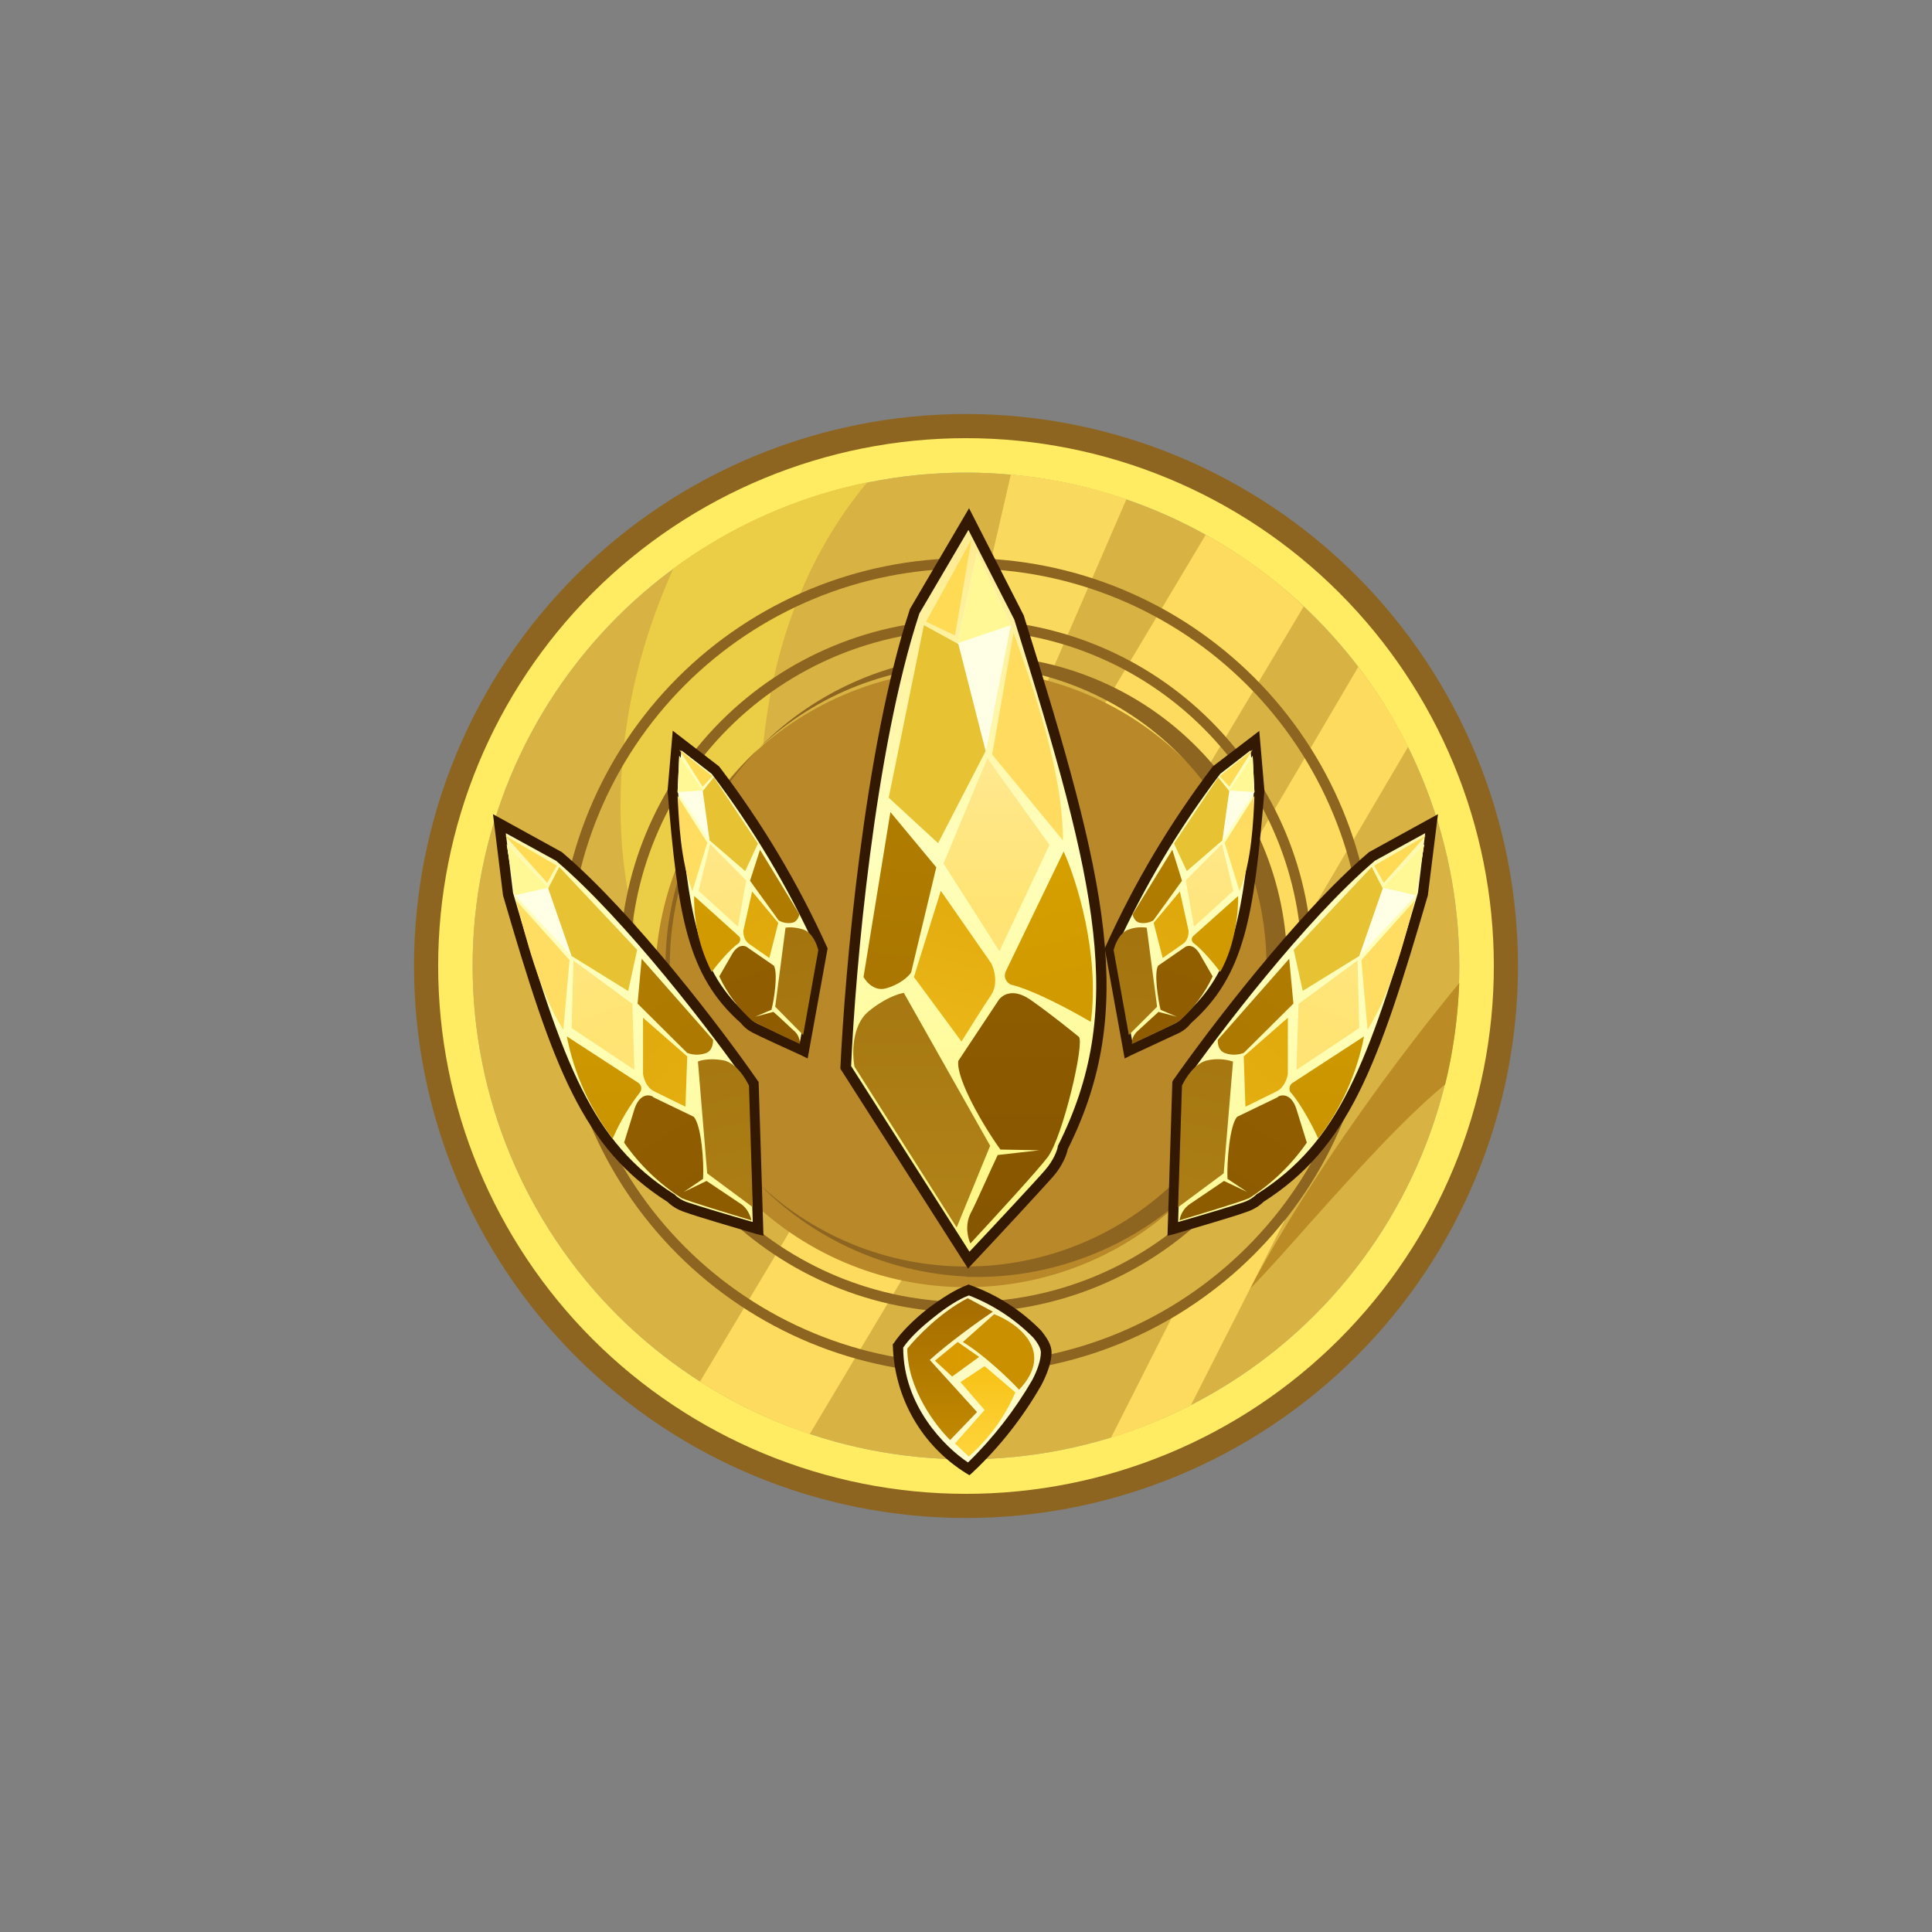 <svg width="24" height="24" viewBox="0 0 24 24" fill="none" xmlns="http://www.w3.org/2000/svg">
<rect x="0" y="0" width="24" height="24" fill="#808080" stroke="none"/>
<path d="M18.857 12C18.857 13.819 18.134 15.563 16.849 16.849C15.562 18.135 13.818 18.857 12 18.857C10.181 18.857 8.437 18.135 7.151 16.849C5.865 15.563 5.143 13.819 5.143 12C5.143 10.181 5.865 8.437 7.151 7.151C8.437 5.865 10.181 5.143 12 5.143C13.818 5.143 15.562 5.865 16.849 7.151C18.134 8.437 18.857 10.181 18.857 12ZM12 18.454C13.711 18.454 15.353 17.774 16.564 16.564C17.774 15.353 18.454 13.712 18.454 12C18.454 10.288 17.774 8.647 16.564 7.436C15.353 6.226 13.711 5.546 12 5.546C10.288 5.546 8.646 6.226 7.436 7.436C6.225 8.647 5.545 10.288 5.545 12C5.545 13.712 6.225 15.353 7.436 16.564C8.646 17.774 10.288 18.454 12 18.454Z" fill="#8D6521"/>
<path d="M18.128 12C18.128 13.625 17.483 15.184 16.333 16.334C15.184 17.483 13.625 18.128 12 18.128C10.374 18.128 8.816 17.483 7.666 16.334C6.517 15.184 5.871 13.625 5.871 12C5.871 10.375 6.517 8.816 7.666 7.666C8.816 6.517 10.374 5.871 12 5.871C13.625 5.871 15.184 6.517 16.333 7.666C17.483 8.816 18.128 10.375 18.128 12Z" fill="#D8B343"/>
<path d="M18.557 12C18.557 13.739 17.866 15.407 16.636 16.637C15.407 17.866 13.739 18.557 12 18.557C10.261 18.557 8.593 17.866 7.363 16.637C6.133 15.407 5.443 13.739 5.443 12C5.443 10.261 6.133 8.593 7.363 7.363C8.593 6.134 10.261 5.443 12 5.443C13.739 5.443 15.407 6.134 16.636 7.363C17.866 8.593 18.557 10.261 18.557 12ZM12 18.128C13.625 18.128 15.184 17.483 16.333 16.334C17.483 15.184 18.128 13.625 18.128 12C18.128 10.375 17.483 8.816 16.333 7.666C15.184 6.517 13.625 5.871 12 5.871C10.374 5.871 8.816 6.517 7.666 7.666C6.517 8.816 5.871 10.375 5.871 12C5.871 13.625 6.517 15.184 7.666 16.334C8.816 17.483 10.374 18.128 12 18.128Z" fill="#FFEC62"/>
<path d="M8.695 17.164L14.978 6.643C15.42 6.887 15.831 7.187 16.195 7.534L10.058 17.816C9.574 17.653 9.115 17.43 8.695 17.164ZM17.494 9.274L15.968 11.871L15.073 11.348L16.873 8.284C17.113 8.593 17.318 8.927 17.494 9.274Z" fill="#FCDB5F"/>
<path d="M18.128 12.21C18.111 12.643 18.051 13.067 17.953 13.47C17.438 13.894 16.821 14.58 16.281 15.184C16.003 15.497 15.745 15.789 15.527 16.011C16.303 14.554 17.425 13.063 18.128 12.21Z" fill="#BB8B25"/>
<path d="M10.774 5.991C10.153 6.729 9.535 7.92 9.454 9.63L8.16 12.219C7.74 11.404 7.315 9.39 8.365 7.063C9.081 6.534 9.903 6.169 10.774 5.991Z" fill="#ECCE46"/>
<path d="M12.557 5.893C13.054 5.94 13.538 6.043 13.993 6.201L12.634 9.339L12.013 8.254L12.557 5.897V5.893Z" fill="#FADA5E"/>
<path fill-rule="evenodd" clip-rule="evenodd" d="M12 16.937C13.309 16.937 14.565 16.417 15.491 15.491C16.417 14.565 16.937 13.309 16.937 12C16.937 10.691 16.417 9.435 15.491 8.509C14.565 7.583 13.309 7.063 12 7.063C10.69 7.063 9.435 7.583 8.509 8.509C7.583 9.435 7.063 10.691 7.063 12C7.063 13.309 7.583 14.565 8.509 15.491C9.435 16.417 10.69 16.937 12 16.937ZM12 17.066C13.343 17.066 14.632 16.532 15.582 15.582C16.532 14.632 17.065 13.344 17.065 12C17.065 10.656 16.532 9.368 15.582 8.418C14.632 7.468 13.343 6.934 12 6.934C10.656 6.934 9.368 7.468 8.418 8.418C7.468 9.368 6.934 10.656 6.934 12C6.934 13.344 7.468 14.632 8.418 15.582C9.368 16.532 10.656 17.066 12 17.066Z" fill="#8D6521"/>
<path fill-rule="evenodd" clip-rule="evenodd" d="M12 16.174C13.107 16.174 14.169 15.735 14.951 14.952C15.734 14.169 16.174 13.107 16.174 12C16.174 10.893 15.734 9.831 14.951 9.048C14.169 8.265 13.107 7.826 12 7.826C10.893 7.826 9.831 8.265 9.048 9.048C8.265 9.831 7.825 10.893 7.825 12C7.825 13.107 8.265 14.169 9.048 14.952C9.831 15.735 10.893 16.174 12 16.174ZM12 16.303C13.141 16.303 14.235 15.85 15.042 15.043C15.849 14.236 16.303 13.141 16.303 12C16.303 10.859 15.849 9.764 15.042 8.957C14.235 8.15 13.141 7.697 12 7.697C10.858 7.697 9.764 8.15 8.957 8.957C8.15 9.764 7.697 10.859 7.697 12C7.697 13.141 8.15 14.236 8.957 15.043C9.764 15.85 10.858 16.303 12 16.303Z" fill="#8D6521"/>
<path d="M15.861 12C15.878 12.518 15.791 13.033 15.605 13.517C15.419 14 15.137 14.441 14.777 14.813C14.417 15.185 13.986 15.482 13.509 15.684C13.032 15.886 12.52 15.99 12.002 15.99C11.484 15.99 10.971 15.886 10.495 15.684C10.018 15.482 9.586 15.185 9.226 14.813C8.866 14.441 8.585 14 8.399 13.517C8.212 13.033 8.125 12.518 8.143 12C8.189 11.008 8.616 10.073 9.334 9.388C10.053 8.703 11.007 8.32 12 8.32C12.992 8.32 13.947 8.703 14.665 9.388C15.383 10.073 15.81 11.008 15.857 12H15.861Z" fill="#B88829"/>
<path fill-rule="evenodd" clip-rule="evenodd" d="M12 15.733C12.99 15.733 13.939 15.339 14.639 14.639C15.339 13.939 15.733 12.99 15.733 12C15.733 11.01 15.339 10.06 14.639 9.36C13.939 8.66 12.99 8.267 12 8.267C11.01 8.267 10.06 8.66 9.36 9.36C8.66 10.06 8.267 11.01 8.267 12C8.267 12.99 8.66 13.939 9.36 14.639C10.06 15.339 11.01 15.733 12 15.733ZM12 15.861C12.517 15.879 13.033 15.792 13.517 15.605C14 15.419 14.441 15.138 14.813 14.778C15.185 14.418 15.481 13.986 15.683 13.509C15.886 13.033 15.99 12.52 15.99 12.002C15.99 11.484 15.886 10.972 15.683 10.495C15.481 10.018 15.185 9.587 14.813 9.227C14.441 8.866 14 8.585 13.517 8.399C13.033 8.213 12.517 8.126 12 8.143C11.008 8.19 10.073 8.616 9.388 9.335C8.702 10.053 8.32 11.007 8.32 12C8.32 12.993 8.702 13.947 9.388 14.665C10.073 15.384 11.008 15.81 12 15.857V15.861Z" fill="#8D6521"/>
<path d="M13.8 17.863L14.55 16.38C15.094 16.058 15.578 15.643 15.964 15.15L14.794 17.456C14.477 17.619 14.143 17.756 13.795 17.863H13.8Z" fill="#FCDB5F"/>
<path d="M10.508 13.26L12.034 15.656C12.317 15.356 12.908 14.717 13.028 14.58C13.148 14.438 13.195 14.306 13.2 14.254C14.057 12.54 13.701 10.997 12.66 7.676L12.034 6.45L11.365 7.594C10.8 9.309 10.56 12.086 10.508 13.26Z" fill="url(#paint0_linear_101_7374)"/>
<path d="M12.038 6.313L12.72 7.65V7.654C13.757 10.963 14.13 12.54 13.264 14.276C13.251 14.344 13.2 14.481 13.08 14.618C12.955 14.76 12.364 15.399 12.081 15.698L12.025 15.758L10.44 13.277V13.26C10.495 12.081 10.735 9.296 11.301 7.573V7.569L12.038 6.313ZM11.421 7.62C10.864 9.313 10.624 12.06 10.573 13.243L12.043 15.549C12.343 15.231 12.87 14.666 12.981 14.537C13.093 14.409 13.135 14.28 13.14 14.246V14.237L13.144 14.229C13.988 12.544 13.641 11.018 12.6 7.697L12.03 6.583L11.421 7.62Z" fill="#341902"/>
<path d="M11.897 7.989L12.137 6.866L12.557 7.766L12.244 9.351L11.897 7.989Z" fill="#FFFFE6"/>
<path d="M11.897 7.989L12.137 6.866L12.557 7.766L11.897 7.989Z" fill="#FFF894"/>
<path d="M11.653 10.474L12.244 9.33L11.905 8.001L11.477 7.766L11.04 9.909L11.653 10.474Z" fill="#E7C233"/>
<path d="M11.631 10.774L11.061 10.088L10.727 12.137C10.727 12.137 10.83 12.326 11.005 12.278C11.177 12.231 11.288 12.129 11.318 12.081L11.631 10.774Z" fill="url(#paint1_linear_101_7374)"/>
<path d="M11.721 10.727L12.265 9.42L13.037 10.496L12.415 11.816L11.721 10.727Z" fill="url(#paint2_linear_101_7374)"/>
<path d="M13.213 10.577L12.497 12.06C12.454 12.154 12.518 12.214 12.557 12.231C12.857 12.304 13.345 12.574 13.551 12.694C13.663 11.841 13.371 10.928 13.213 10.577Z" fill="url(#paint3_linear_101_7374)"/>
<path d="M12.313 11.966L11.687 11.066L11.353 12.137L11.944 12.938C12.03 12.801 12.218 12.497 12.313 12.36C12.403 12.219 12.351 12.039 12.313 11.966Z" fill="url(#paint4_linear_101_7374)"/>
<path d="M12.394 12.441L11.905 13.178C11.871 13.401 12.235 14.018 12.428 14.28L12.913 14.289L12.394 14.348C12.291 14.563 12.124 14.948 12.055 15.077C11.983 15.223 12.025 15.386 12.055 15.446C12.33 15.15 12.908 14.52 13.015 14.374C13.204 14.121 13.478 12.947 13.401 12.879C13.315 12.81 13.084 12.621 12.831 12.441C12.583 12.253 12.437 12.364 12.394 12.441Z" fill="url(#paint5_linear_101_7374)"/>
<path d="M10.787 12.566C10.581 12.737 10.585 13.093 10.615 13.251L11.884 15.248L12.3 14.233L11.228 12.334C11.164 12.343 10.988 12.399 10.787 12.566Z" fill="url(#paint6_linear_101_7374)"/>
<path d="M12.325 9.373L13.204 10.44C13.204 9.57 12.827 8.529 12.591 7.86L12.325 9.373Z" fill="url(#paint7_linear_101_7374)"/>
<path d="M11.863 7.894L11.503 7.723L12.068 6.703L11.863 7.894Z" fill="#FFDA55"/>
<path d="M13.787 11.79L14.018 13.054L14.618 12.771C14.691 12.737 14.734 12.686 14.747 12.668C15.398 12.098 15.51 11.387 15.643 9.819L15.591 9.201L15.115 9.566C14.59 10.256 14.144 11.004 13.787 11.794V11.79Z" fill="url(#paint8_linear_101_7374)"/>
<path d="M15.643 9.077L15.707 9.819V9.827C15.578 11.383 15.463 12.12 14.794 12.711C14.755 12.762 14.706 12.803 14.648 12.831L14.048 13.11L13.971 13.149L13.723 11.781L13.731 11.764C14.09 10.969 14.537 10.217 15.064 9.523L15.068 9.519L15.647 9.077H15.643ZM15.158 9.613C14.644 10.291 14.207 11.024 13.855 11.799L14.07 12.96L14.588 12.716C14.629 12.697 14.664 12.669 14.691 12.634L14.695 12.626L14.704 12.617C15.33 12.069 15.445 11.387 15.578 9.819L15.535 9.321L15.158 9.613Z" fill="#341902"/>
<path d="M15.27 9.819L15.561 9.39L15.583 9.84L15.18 10.448L15.27 9.819Z" fill="#FFFFE6"/>
<path d="M15.27 9.819L15.561 9.39L15.583 9.84L15.27 9.819Z" fill="#FFF894"/>
<path d="M14.743 10.821L15.184 10.44L15.27 9.827L15.133 9.656L14.584 10.479L14.743 10.821Z" fill="#E7C233"/>
<path d="M14.683 10.941L14.563 10.556L14.07 11.357C14.07 11.357 14.083 11.451 14.164 11.464C14.22 11.473 14.277 11.462 14.327 11.434L14.683 10.941Z" fill="url(#paint9_linear_101_7374)"/>
<path d="M14.73 10.937L15.18 10.483L15.321 11.066L14.833 11.511L14.73 10.937Z" fill="url(#paint10_linear_101_7374)"/>
<path d="M15.381 11.13L14.824 11.627C14.79 11.657 14.807 11.696 14.824 11.713C14.935 11.794 15.094 11.987 15.158 12.073C15.351 11.734 15.385 11.301 15.381 11.13Z" fill="url(#paint11_linear_101_7374)"/>
<path d="M14.764 11.559L14.657 11.074L14.331 11.464L14.443 11.901L14.7 11.721C14.76 11.678 14.768 11.593 14.764 11.559Z" fill="url(#paint12_linear_101_7374)"/>
<path d="M14.717 11.768L14.387 11.996C14.335 12.081 14.383 12.403 14.417 12.544L14.618 12.63L14.391 12.57L14.125 12.814C14.104 12.834 14.088 12.858 14.076 12.884C14.065 12.911 14.06 12.94 14.061 12.969C14.228 12.891 14.575 12.729 14.648 12.686C14.824 12.531 14.966 12.341 15.064 12.129L14.901 11.846C14.828 11.726 14.747 11.743 14.717 11.768Z" fill="url(#paint13_linear_101_7374)"/>
<path d="M14.023 11.546C13.907 11.584 13.851 11.734 13.834 11.803L14.023 12.857L14.374 12.506L14.245 11.524C14.171 11.513 14.094 11.52 14.023 11.546Z" fill="url(#paint14_linear_101_7374)"/>
<path d="M15.214 10.474L15.398 11.07C15.548 10.706 15.57 10.204 15.583 9.887L15.21 10.474H15.214Z" fill="url(#paint15_linear_101_7374)"/>
<path d="M15.27 9.771L15.15 9.643L15.561 9.313L15.27 9.776V9.771Z" fill="#FFDA55"/>
<path d="M14.627 13.457L14.567 15.266L15.454 15.004C15.561 14.966 15.634 14.906 15.655 14.88C16.688 14.224 17.048 13.26 17.674 11.108L17.785 10.23L17.044 10.637C16.157 11.391 15.064 12.831 14.627 13.461V13.457Z" fill="url(#paint16_linear_101_7374)"/>
<path d="M17.863 10.114L17.738 11.117V11.121C17.113 13.268 16.748 14.258 15.694 14.931C15.66 14.966 15.583 15.026 15.471 15.06C15.36 15.103 14.833 15.257 14.588 15.33L14.503 15.351L14.563 13.44L14.571 13.423C15.008 12.797 16.11 11.348 17.001 10.59L17.005 10.586L17.863 10.114ZM17.078 10.693C16.208 11.434 15.133 12.848 14.691 13.479L14.635 15.18C14.905 15.103 15.334 14.974 15.433 14.94C15.531 14.91 15.591 14.854 15.604 14.841L15.613 14.833L15.621 14.829C16.628 14.186 16.984 13.247 17.614 11.091L17.704 10.35L17.078 10.693Z" fill="#341902"/>
<path d="M17.177 11.027L17.691 10.491L17.588 11.121L16.877 11.889L17.177 11.027Z" fill="#FFFFE6"/>
<path d="M17.177 11.027L17.691 10.491L17.588 11.121L17.177 11.027Z" fill="#FFF894"/>
<path d="M16.183 12.309L16.885 11.876L17.177 11.036L17.04 10.77L16.071 11.799L16.183 12.309Z" fill="#E7C233"/>
<path d="M16.067 12.467L16.015 11.91L15.128 12.917C15.128 12.917 15.115 13.05 15.223 13.084C15.297 13.109 15.377 13.107 15.45 13.08L16.067 12.467Z" fill="url(#paint17_linear_101_7374)"/>
<path d="M16.131 12.471L16.864 11.931L16.885 12.771L16.105 13.29L16.131 12.471Z" fill="url(#paint18_linear_101_7374)"/>
<path d="M16.945 12.874L16.063 13.448C16.043 13.459 16.028 13.478 16.022 13.499C16.015 13.521 16.018 13.544 16.028 13.564C16.157 13.706 16.315 14.006 16.375 14.143C16.661 13.77 16.856 13.335 16.945 12.874Z" fill="url(#paint19_linear_101_7374)"/>
<path d="M15.998 12.643L15.45 13.123L15.471 13.748L15.861 13.556C15.955 13.508 15.99 13.393 15.998 13.341V12.643Z" fill="url(#paint20_linear_101_7374)"/>
<path d="M15.874 13.629L15.368 13.873C15.274 13.98 15.24 14.438 15.248 14.644L15.493 14.807L15.205 14.67L14.781 14.957C14.747 14.98 14.718 15.01 14.696 15.045C14.674 15.079 14.659 15.118 14.653 15.159C14.897 15.086 15.411 14.931 15.518 14.884C15.8 14.704 16.043 14.469 16.234 14.194L16.101 13.766C16.037 13.586 15.925 13.594 15.874 13.624V13.629Z" fill="url(#paint21_linear_101_7374)"/>
<path d="M15.008 13.17C14.85 13.196 14.725 13.393 14.683 13.487L14.635 14.996L15.201 14.576L15.317 13.187C15.217 13.155 15.111 13.149 15.008 13.17Z" fill="url(#paint22_linear_101_7374)"/>
<path d="M16.911 11.927L16.988 12.793C17.288 12.321 17.46 11.627 17.575 11.186L16.911 11.927Z" fill="url(#paint23_linear_101_7374)"/>
<path d="M17.19 10.967L17.07 10.753L17.713 10.38L17.19 10.967Z" fill="#FFDA55"/>
<path d="M9.36 13.457L9.415 15.266L8.533 15.004C8.456 14.98 8.387 14.937 8.331 14.88C7.298 14.224 6.938 13.26 6.313 11.108L6.201 10.23L6.943 10.637C7.83 11.391 8.923 12.831 9.36 13.461V13.457Z" fill="url(#paint24_linear_101_7374)"/>
<path d="M6.124 10.114L6.248 11.117V11.121C6.874 13.268 7.234 14.258 8.293 14.931C8.327 14.966 8.404 15.026 8.515 15.06C8.627 15.103 9.15 15.257 9.398 15.33L9.484 15.351L9.424 13.44L9.411 13.423C8.978 12.797 7.877 11.348 6.985 10.59L6.981 10.586L6.124 10.114ZM6.908 10.693C7.778 11.434 8.854 12.848 9.295 13.479L9.351 15.18C9.081 15.103 8.653 14.974 8.554 14.94C8.455 14.91 8.395 14.854 8.383 14.841L8.374 14.833L8.365 14.829C7.358 14.186 7.003 13.247 6.373 11.091L6.283 10.35L6.908 10.693Z" fill="#341902"/>
<path d="M6.81 11.027L6.295 10.491L6.398 11.121L7.11 11.889L6.81 11.027Z" fill="#FFFFE6"/>
<path d="M6.81 11.027L6.295 10.491L6.398 11.121L6.81 11.027Z" fill="#FFF894"/>
<path d="M7.8 12.309L7.101 11.876L6.81 11.036L6.947 10.77L7.915 11.799L7.804 12.309H7.8Z" fill="#E7C233"/>
<path d="M7.92 12.467L7.971 11.91L8.858 12.917C8.858 12.917 8.867 13.05 8.764 13.084C8.69 13.109 8.61 13.107 8.537 13.08L7.92 12.467Z" fill="url(#paint25_linear_101_7374)"/>
<path d="M7.855 12.471L7.123 11.931L7.101 12.771L7.881 13.29L7.855 12.471Z" fill="url(#paint26_linear_101_7374)"/>
<path d="M7.041 12.874L7.924 13.448C7.984 13.487 7.967 13.543 7.954 13.564C7.816 13.742 7.701 13.936 7.611 14.143C7.326 13.77 7.131 13.335 7.041 12.874Z" fill="url(#paint27_linear_101_7374)"/>
<path d="M7.988 12.643L8.537 13.123L8.515 13.748L8.125 13.556C8.027 13.508 7.997 13.393 7.988 13.341V12.643Z" fill="url(#paint28_linear_101_7374)"/>
<path d="M8.113 13.629L8.618 13.873C8.713 13.98 8.747 14.438 8.734 14.644L8.494 14.807L8.777 14.67L9.205 14.957C9.291 15.013 9.325 15.116 9.334 15.159C9.09 15.086 8.575 14.931 8.468 14.884C8.187 14.704 7.943 14.469 7.753 14.194L7.885 13.766C7.95 13.586 8.061 13.594 8.113 13.624V13.629Z" fill="url(#paint29_linear_101_7374)"/>
<path d="M8.978 13.17C9.137 13.196 9.261 13.393 9.304 13.487L9.351 14.996L8.785 14.576L8.67 13.187C8.704 13.17 8.815 13.144 8.978 13.17Z" fill="url(#paint30_linear_101_7374)"/>
<path d="M7.075 11.927L6.998 12.793C6.698 12.321 6.527 11.627 6.411 11.186L7.075 11.927Z" fill="url(#paint31_linear_101_7374)"/>
<path d="M6.797 10.967L6.917 10.753L6.274 10.38L6.797 10.967Z" fill="#FFDA55"/>
<path d="M10.213 11.79L9.981 13.054L9.381 12.771C9.33 12.748 9.286 12.713 9.253 12.668C8.605 12.098 8.49 11.387 8.357 9.819L8.408 9.201L8.888 9.566C9.414 10.256 9.859 11.004 10.217 11.794L10.213 11.79Z" fill="url(#paint32_linear_101_7374)"/>
<path d="M8.357 9.077L8.293 9.819V9.827C8.421 11.383 8.537 12.12 9.205 12.711C9.227 12.741 9.278 12.793 9.355 12.831C9.428 12.87 9.784 13.033 9.955 13.11L10.033 13.149L10.281 11.781L10.273 11.764C9.913 10.969 9.464 10.217 8.935 9.523L8.931 9.519L8.357 9.077ZM8.841 9.613C9.355 10.291 9.792 11.024 10.144 11.799L9.934 12.96L9.411 12.716C9.371 12.697 9.336 12.669 9.308 12.634V12.626L9.295 12.617C8.67 12.069 8.554 11.387 8.421 9.819L8.464 9.321L8.841 9.613Z" fill="#341902"/>
<path d="M8.73 9.819L8.438 9.39L8.417 9.84L8.82 10.448L8.734 9.819H8.73Z" fill="#FFFFE6"/>
<path d="M8.73 9.819L8.438 9.39L8.417 9.84L8.73 9.819Z" fill="#FFF894"/>
<path d="M9.257 10.821L8.815 10.44L8.73 9.827L8.867 9.656L9.415 10.479L9.257 10.821Z" fill="#E7C233"/>
<path d="M9.317 10.941L9.441 10.556L9.93 11.357C9.93 11.357 9.917 11.451 9.835 11.464C9.779 11.473 9.722 11.462 9.673 11.434L9.317 10.941Z" fill="url(#paint33_linear_101_7374)"/>
<path d="M9.27 10.937L8.82 10.483L8.678 11.066L9.167 11.511L9.27 10.937Z" fill="url(#paint34_linear_101_7374)"/>
<path d="M8.623 11.13L9.175 11.627C9.21 11.657 9.193 11.696 9.18 11.713C9.064 11.794 8.905 11.987 8.841 12.073C8.692 11.781 8.617 11.457 8.623 11.13Z" fill="url(#paint35_linear_101_7374)"/>
<path d="M9.235 11.559L9.343 11.074L9.668 11.464L9.557 11.901L9.3 11.721C9.24 11.678 9.231 11.593 9.235 11.559Z" fill="url(#paint36_linear_101_7374)"/>
<path d="M9.283 11.768L9.613 11.996C9.664 12.081 9.621 12.403 9.583 12.544L9.381 12.63L9.608 12.57C9.694 12.643 9.823 12.771 9.874 12.814C9.93 12.866 9.938 12.943 9.938 12.969C9.74 12.879 9.545 12.784 9.351 12.686C9.175 12.531 9.033 12.341 8.935 12.129L9.098 11.846C9.171 11.726 9.253 11.743 9.283 11.768Z" fill="url(#paint37_linear_101_7374)"/>
<path d="M9.977 11.546C10.093 11.584 10.148 11.734 10.165 11.803L9.977 12.857L9.63 12.506L9.758 11.524C9.78 11.52 9.865 11.511 9.977 11.546Z" fill="url(#paint38_linear_101_7374)"/>
<path d="M8.785 10.474L8.601 11.07C8.455 10.706 8.434 10.204 8.417 9.887L8.79 10.474H8.785Z" fill="url(#paint39_linear_101_7374)"/>
<path d="M8.73 9.771L8.85 9.643L8.438 9.313L8.73 9.776V9.771Z" fill="#FFDA55"/>
<path d="M11.155 16.718C11.165 17.026 11.251 17.325 11.404 17.591C11.557 17.858 11.774 18.082 12.034 18.244C12.3 18.013 12.994 17.229 12.994 16.8C12.994 16.521 12.308 16.106 12.034 16.029C11.689 16.182 11.388 16.417 11.155 16.714V16.718Z" fill="url(#paint40_linear_101_7374)"/>
<path d="M12.034 15.956L12.051 15.964C12.385 16.083 12.687 16.277 12.934 16.53C13.003 16.616 13.063 16.706 13.063 16.8C13.063 16.92 13.011 17.061 12.938 17.203C12.707 17.608 12.417 17.977 12.077 18.296L12.043 18.326L12 18.3C11.729 18.131 11.504 17.898 11.346 17.622C11.187 17.345 11.1 17.033 11.091 16.714V16.697L11.104 16.684C11.194 16.547 11.353 16.393 11.52 16.26C11.691 16.131 11.871 16.016 12.013 15.964L12.034 15.956ZM12.034 16.093C11.914 16.136 11.755 16.238 11.601 16.363C11.447 16.483 11.301 16.62 11.22 16.74C11.22 17.46 11.734 17.974 12.025 18.167C12.337 17.864 12.605 17.519 12.823 17.143C12.891 17.014 12.93 16.89 12.93 16.8C12.93 16.757 12.9 16.693 12.835 16.616C12.609 16.388 12.338 16.209 12.038 16.093H12.034Z" fill="#341902"/>
<path d="M12.021 16.127C11.678 16.303 11.378 16.62 11.271 16.753C11.271 17.254 11.627 17.717 11.803 17.889L12.137 17.541L11.55 16.894C11.773 16.689 12.167 16.406 12.334 16.294L12.021 16.127Z" fill="url(#paint41_linear_101_7374)"/>
<path d="M12.163 16.856L11.828 17.1L11.614 16.903L11.897 16.671L12.163 16.856Z" fill="url(#paint42_linear_101_7374)"/>
<path d="M12.347 16.328L11.961 16.671C12.223 16.83 12.535 17.13 12.66 17.263C13.114 16.783 12.638 16.436 12.347 16.324V16.328Z" fill="url(#paint43_linear_101_7374)"/>
<path d="M12.231 16.971L11.931 17.169L12.231 17.516L11.863 17.931L12.034 18.094C12.284 17.875 12.481 17.602 12.613 17.297L12.231 16.971Z" fill="url(#paint44_linear_101_7374)"/>
<defs>
<linearGradient id="paint0_linear_101_7374" x1="11.998" y1="5.143" x2="11.998" y2="18.857" gradientUnits="userSpaceOnUse">
<stop stop-color="#FEE481"/>
<stop offset="0.4" stop-color="#FFFFBD"/>
<stop offset="0.68" stop-color="#FFF88A"/>
<stop offset="1" stop-color="#F1E675"/>
</linearGradient>
<linearGradient id="paint1_linear_101_7374" x1="11.967" y1="5.17" x2="10.771" y2="19.287" gradientUnits="userSpaceOnUse">
<stop stop-color="#C18B00"/>
<stop offset="1" stop-color="#936200"/>
</linearGradient>
<linearGradient id="paint2_linear_101_7374" x1="12.022" y1="5.143" x2="12.022" y2="18.857" gradientUnits="userSpaceOnUse">
<stop stop-color="#FFF5D0"/>
<stop offset="0.45" stop-color="#FFE373"/>
<stop offset="1" stop-color="#FFE78A"/>
</linearGradient>
<linearGradient id="paint3_linear_101_7374" x1="9.406" y1="9.862" x2="11.775" y2="20.111" gradientUnits="userSpaceOnUse">
<stop stop-color="#DAA400"/>
<stop offset="1" stop-color="#BC8600"/>
</linearGradient>
<linearGradient id="paint4_linear_101_7374" x1="13.93" y1="8.846" x2="11.958" y2="16.16" gradientUnits="userSpaceOnUse">
<stop stop-color="#D49B00"/>
<stop offset="1" stop-color="#FBC928"/>
</linearGradient>
<linearGradient id="paint5_linear_101_7374" x1="12.008" y1="5.147" x2="12.008" y2="18.857" gradientUnits="userSpaceOnUse">
<stop stop-color="#9D6900"/>
<stop offset="1" stop-color="#7F4F00"/>
</linearGradient>
<linearGradient id="paint6_linear_101_7374" x1="12.009" y1="5.143" x2="12.009" y2="18.857" gradientUnits="userSpaceOnUse">
<stop stop-color="#905E00"/>
<stop offset="1" stop-color="#BC9021"/>
</linearGradient>
<linearGradient id="paint7_linear_101_7374" x1="8.889" y1="6.054" x2="9.83" y2="18.157" gradientUnits="userSpaceOnUse">
<stop stop-color="#FFDB5B"/>
<stop offset="1" stop-color="#FFDF6A"/>
</linearGradient>
<linearGradient id="paint8_linear_101_7374" x1="18.667" y1="5.173" x2="15.638" y2="20.578" gradientUnits="userSpaceOnUse">
<stop offset="0.4" stop-color="#FFFFBD"/>
<stop offset="0.68" stop-color="#FFF88A"/>
</linearGradient>
<linearGradient id="paint9_linear_101_7374" x1="17.227" y1="5.465" x2="10.388" y2="20.68" gradientUnits="userSpaceOnUse">
<stop stop-color="#C18B00"/>
<stop offset="1" stop-color="#936200"/>
</linearGradient>
<linearGradient id="paint10_linear_101_7374" x1="16.671" y1="5.429" x2="13.223" y2="20.199" gradientUnits="userSpaceOnUse">
<stop stop-color="#FFF5D0"/>
<stop offset="0.45" stop-color="#FFE373"/>
<stop offset="1" stop-color="#FFE78A"/>
</linearGradient>
<linearGradient id="paint11_linear_101_7374" x1="11.925" y1="8.571" x2="12.155" y2="18.616" gradientUnits="userSpaceOnUse">
<stop stop-color="#DAA400"/>
<stop offset="1" stop-color="#BC8600"/>
</linearGradient>
<linearGradient id="paint12_linear_101_7374" x1="16.795" y1="9.548" x2="11.968" y2="17.542" gradientUnits="userSpaceOnUse">
<stop stop-color="#D49B00"/>
<stop offset="1" stop-color="#FBC928"/>
</linearGradient>
<linearGradient id="paint13_linear_101_7374" x1="15.868" y1="5.4" x2="10.707" y2="20.724" gradientUnits="userSpaceOnUse">
<stop stop-color="#9D6900"/>
<stop offset="1" stop-color="#7F4F00"/>
</linearGradient>
<linearGradient id="paint14_linear_101_7374" x1="17.986" y1="5.59" x2="15.652" y2="19.801" gradientUnits="userSpaceOnUse">
<stop stop-color="#905E00"/>
<stop offset="1" stop-color="#BC9021"/>
</linearGradient>
<linearGradient id="paint15_linear_101_7374" x1="17.438" y1="5.938" x2="16.829" y2="17.744" gradientUnits="userSpaceOnUse">
<stop stop-color="#FFDB5B"/>
<stop offset="1" stop-color="#FFDF6A"/>
</linearGradient>
<linearGradient id="paint16_linear_101_7374" x1="18.985" y1="5.201" x2="12.234" y2="21.749" gradientUnits="userSpaceOnUse">
<stop stop-color="#FEE481"/>
<stop offset="0.4" stop-color="#FFFFBD"/>
<stop offset="0.68" stop-color="#FFF88A"/>
</linearGradient>
<linearGradient id="paint17_linear_101_7374" x1="18.982" y1="5.537" x2="7.568" y2="20.021" gradientUnits="userSpaceOnUse">
<stop stop-color="#C18B00"/>
<stop offset="1" stop-color="#936200"/>
</linearGradient>
<linearGradient id="paint18_linear_101_7374" x1="19.535" y1="5.532" x2="13.529" y2="21.949" gradientUnits="userSpaceOnUse">
<stop stop-color="#FFF5D0"/>
<stop offset="0.45" stop-color="#FFE373"/>
<stop offset="1" stop-color="#FFE78A"/>
</linearGradient>
<linearGradient id="paint19_linear_101_7374" x1="12.139" y1="8.062" x2="11.218" y2="18.602" gradientUnits="userSpaceOnUse">
<stop stop-color="#DAA400"/>
<stop offset="1" stop-color="#BC8600"/>
</linearGradient>
<linearGradient id="paint20_linear_101_7374" x1="18.321" y1="9.874" x2="10.513" y2="18.561" gradientUnits="userSpaceOnUse">
<stop stop-color="#D49B00"/>
<stop offset="1" stop-color="#FBC928"/>
</linearGradient>
<linearGradient id="paint21_linear_101_7374" x1="17.222" y1="5.556" x2="7.557" y2="20.43" gradientUnits="userSpaceOnUse">
<stop stop-color="#9D6900"/>
<stop offset="1" stop-color="#7F4F00"/>
</linearGradient>
<linearGradient id="paint22_linear_101_7374" x1="21.099" y1="5.908" x2="17.359" y2="21.746" gradientUnits="userSpaceOnUse">
<stop stop-color="#905E00"/>
<stop offset="1" stop-color="#BC9021"/>
</linearGradient>
<linearGradient id="paint23_linear_101_7374" x1="17.353" y1="5.874" x2="15.568" y2="18.628" gradientUnits="userSpaceOnUse">
<stop stop-color="#FFDB5B"/>
<stop offset="1" stop-color="#FFDF6A"/>
</linearGradient>
<linearGradient id="paint24_linear_101_7374" x1="5.015" y1="5.201" x2="11.759" y2="21.755" gradientUnits="userSpaceOnUse">
<stop stop-color="#FEE481"/>
<stop offset="0.4" stop-color="#FFFFBD"/>
<stop offset="0.68" stop-color="#FFF88A"/>
</linearGradient>
<linearGradient id="paint25_linear_101_7374" x1="5.017" y1="5.537" x2="16.431" y2="20.025" gradientUnits="userSpaceOnUse">
<stop stop-color="#C18B00"/>
<stop offset="1" stop-color="#936200"/>
</linearGradient>
<linearGradient id="paint26_linear_101_7374" x1="4.464" y1="5.532" x2="10.471" y2="21.949" gradientUnits="userSpaceOnUse">
<stop stop-color="#FFF5D0"/>
<stop offset="0.45" stop-color="#FFE373"/>
<stop offset="1" stop-color="#FFE78A"/>
</linearGradient>
<linearGradient id="paint27_linear_101_7374" x1="11.875" y1="8.062" x2="12.794" y2="18.602" gradientUnits="userSpaceOnUse">
<stop stop-color="#DAA400"/>
<stop offset="1" stop-color="#BC8600"/>
</linearGradient>
<linearGradient id="paint28_linear_101_7374" x1="5.678" y1="9.874" x2="13.384" y2="18.517" gradientUnits="userSpaceOnUse">
<stop stop-color="#D49B00"/>
<stop offset="1" stop-color="#FBC928"/>
</linearGradient>
<linearGradient id="paint29_linear_101_7374" x1="6.778" y1="5.556" x2="16.443" y2="20.43" gradientUnits="userSpaceOnUse">
<stop stop-color="#9D6900"/>
<stop offset="1" stop-color="#7F4F00"/>
</linearGradient>
<linearGradient id="paint30_linear_101_7374" x1="2.9" y1="5.896" x2="6.647" y2="21.747" gradientUnits="userSpaceOnUse">
<stop stop-color="#905E00"/>
<stop offset="1" stop-color="#BC9021"/>
</linearGradient>
<linearGradient id="paint31_linear_101_7374" x1="6.647" y1="5.874" x2="8.431" y2="18.628" gradientUnits="userSpaceOnUse">
<stop stop-color="#FFDB5B"/>
<stop offset="1" stop-color="#FFDF6A"/>
</linearGradient>
<linearGradient id="paint32_linear_101_7374" x1="5.332" y1="5.173" x2="8.378" y2="20.584" gradientUnits="userSpaceOnUse">
<stop offset="0.4" stop-color="#FFFFBD"/>
<stop offset="0.68" stop-color="#FFF88A"/>
</linearGradient>
<linearGradient id="paint33_linear_101_7374" x1="6.773" y1="5.465" x2="13.612" y2="20.68" gradientUnits="userSpaceOnUse">
<stop stop-color="#C18B00"/>
<stop offset="1" stop-color="#936200"/>
</linearGradient>
<linearGradient id="paint34_linear_101_7374" x1="7.329" y1="5.429" x2="10.777" y2="20.199" gradientUnits="userSpaceOnUse">
<stop stop-color="#FFF5D0"/>
<stop offset="0.45" stop-color="#FFE373"/>
<stop offset="1" stop-color="#FFE78A"/>
</linearGradient>
<linearGradient id="paint35_linear_101_7374" x1="12.019" y1="8.571" x2="11.829" y2="18.614" gradientUnits="userSpaceOnUse">
<stop stop-color="#DAA400"/>
<stop offset="1" stop-color="#BC8600"/>
</linearGradient>
<linearGradient id="paint36_linear_101_7374" x1="7.205" y1="9.548" x2="12.032" y2="17.542" gradientUnits="userSpaceOnUse">
<stop stop-color="#D49B00"/>
<stop offset="1" stop-color="#FBC928"/>
</linearGradient>
<linearGradient id="paint37_linear_101_7374" x1="8.132" y1="5.4" x2="13.293" y2="20.724" gradientUnits="userSpaceOnUse">
<stop stop-color="#9D6900"/>
<stop offset="1" stop-color="#7F4F00"/>
</linearGradient>
<linearGradient id="paint38_linear_101_7374" x1="5.911" y1="5.581" x2="8.23" y2="19.807" gradientUnits="userSpaceOnUse">
<stop stop-color="#905E00"/>
<stop offset="1" stop-color="#BC9021"/>
</linearGradient>
<linearGradient id="paint39_linear_101_7374" x1="6.719" y1="5.938" x2="7.328" y2="17.744" gradientUnits="userSpaceOnUse">
<stop stop-color="#FFDB5B"/>
<stop offset="1" stop-color="#FFDF6A"/>
</linearGradient>
<linearGradient id="paint40_linear_101_7374" x1="12.016" y1="5.116" x2="12.016" y2="18.857" gradientUnits="userSpaceOnUse">
<stop stop-color="#F2DE68"/>
<stop offset="1" stop-color="#FFFFD2"/>
</linearGradient>
<linearGradient id="paint41_linear_101_7374" x1="12" y1="5.143" x2="12" y2="18.857" gradientUnits="userSpaceOnUse">
<stop stop-color="#A66F00"/>
<stop offset="0.46" stop-color="#581F00"/>
<stop offset="1" stop-color="#D19900"/>
</linearGradient>
<linearGradient id="paint42_linear_101_7374" x1="18.857" y1="11.863" x2="4.714" y2="11.863" gradientUnits="userSpaceOnUse">
<stop stop-color="#C68200"/>
<stop offset="1" stop-color="#EDB400"/>
</linearGradient>
<linearGradient id="paint43_linear_101_7374" x1="7.331" y1="7.209" x2="13.292" y2="13.123" gradientUnits="userSpaceOnUse">
<stop offset="0.51" stop-color="#865300"/>
<stop offset="1" stop-color="#CA9000"/>
</linearGradient>
<linearGradient id="paint44_linear_101_7374" x1="12.235" y1="16.971" x2="12.235" y2="18.094" gradientUnits="userSpaceOnUse">
<stop stop-color="#F7C116"/>
<stop offset="1" stop-color="#FFD53C"/>
</linearGradient>
</defs>
</svg>
